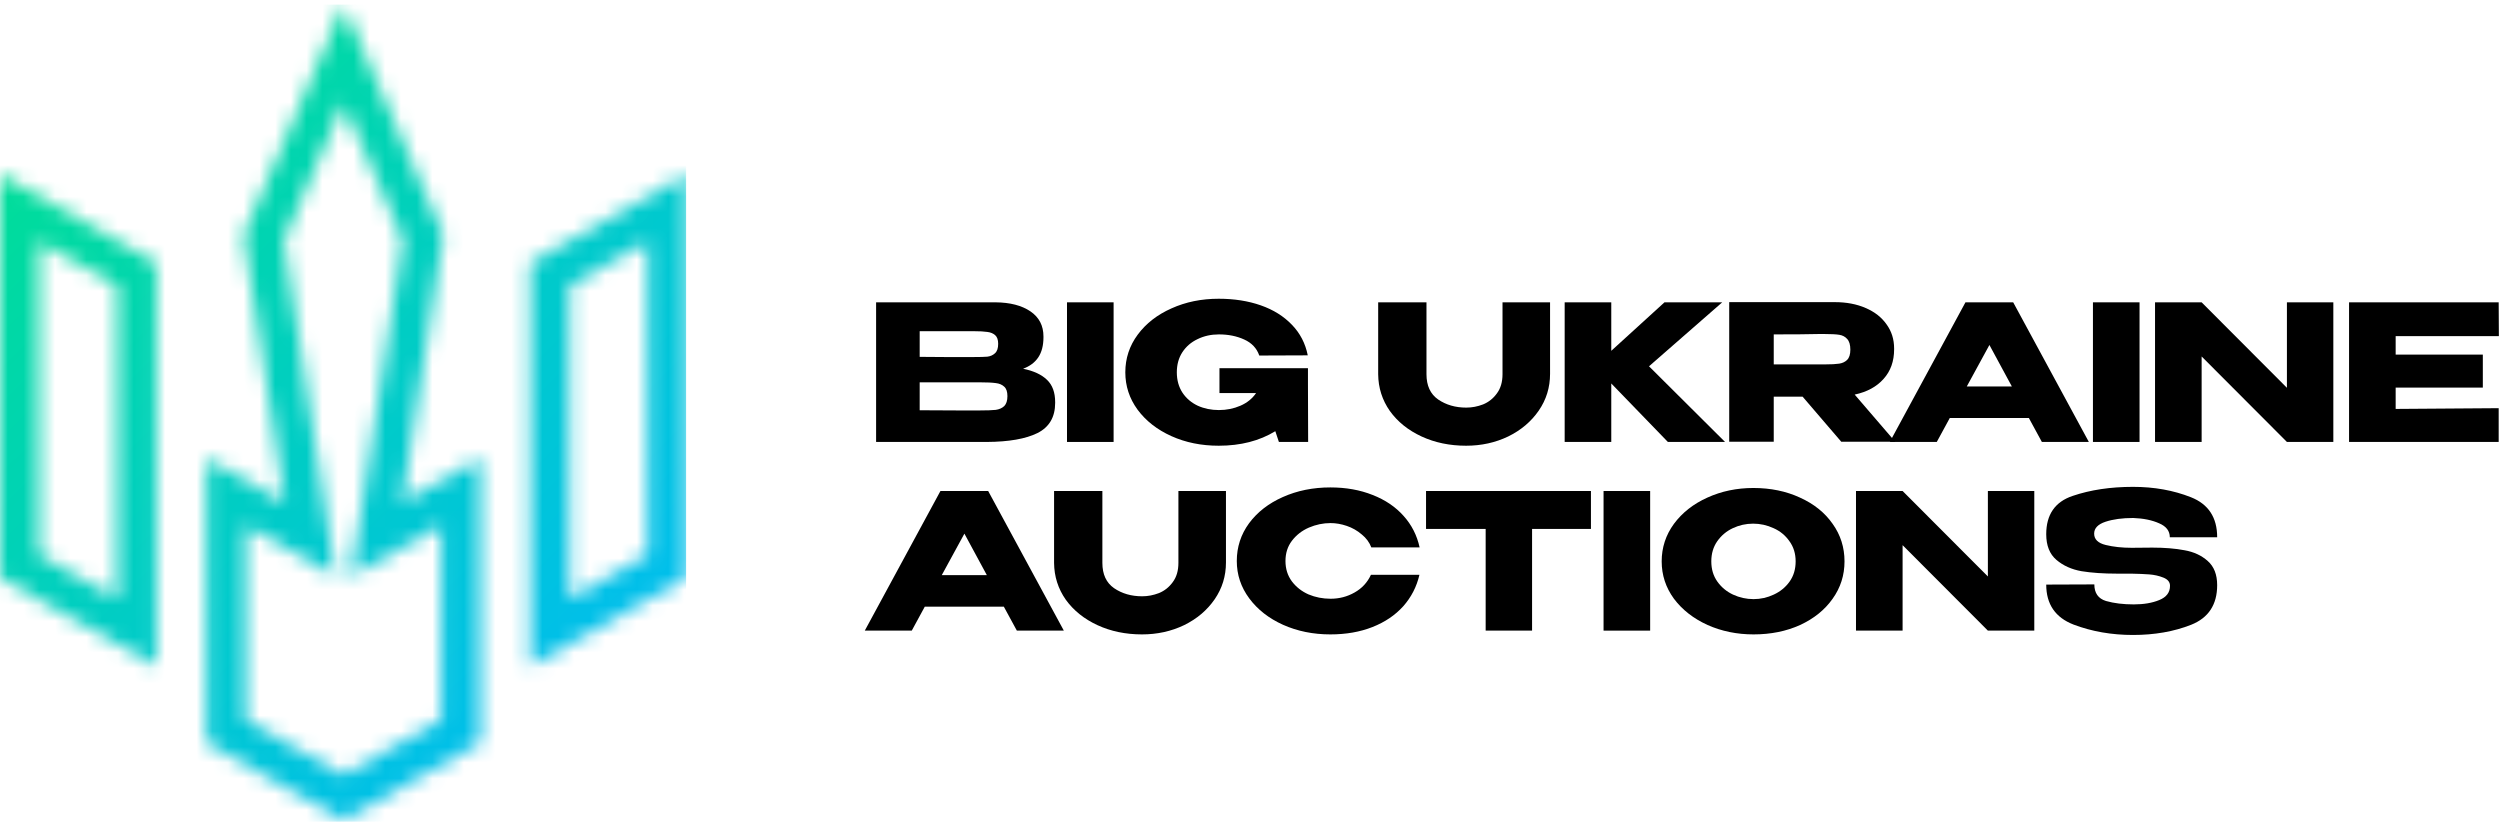 <svg width="159" height="53" viewBox="0 0 159 53" fill="none" xmlns="http://www.w3.org/2000/svg">
<g id="Group 93">
<g id="big Ukraine Auctions">
<path id="Vector" d="M136.884 34.828C137.668 34.828 138.352 34.884 138.936 34.996C139.528 35.1 140.02 35.328 140.412 35.68C140.812 36.032 141.012 36.544 141.012 37.216C141.012 38.456 140.46 39.296 139.356 39.736C138.26 40.168 137.028 40.384 135.66 40.384C134.3 40.384 133.04 40.164 131.88 39.724C130.72 39.276 130.14 38.428 130.14 37.18L133.2 37.168C133.2 37.72 133.448 38.072 133.944 38.224C134.448 38.368 135.036 38.44 135.708 38.44C136.34 38.44 136.88 38.348 137.328 38.164C137.784 37.98 138.012 37.68 138.012 37.264V37.252C138.012 37.02 137.872 36.848 137.592 36.736C137.312 36.624 137.012 36.556 136.692 36.532C136.372 36.508 135.988 36.492 135.54 36.484H134.64C133.776 36.484 133.024 36.432 132.384 36.328C131.752 36.216 131.22 35.976 130.788 35.608C130.356 35.24 130.14 34.696 130.14 33.976C130.14 32.728 130.7 31.916 131.82 31.54C132.948 31.156 134.228 30.964 135.66 30.964C137.004 30.964 138.232 31.184 139.344 31.624C140.456 32.064 141.012 32.912 141.012 34.168H138C138 33.768 137.772 33.472 137.316 33.28C136.868 33.08 136.32 32.968 135.672 32.944C134.976 32.944 134.388 33.024 133.908 33.184C133.428 33.344 133.188 33.596 133.188 33.94C133.188 34.3 133.432 34.54 133.92 34.66C134.408 34.78 134.96 34.84 135.576 34.84L136.884 34.828Z" fill="black"/>
<path id="Vector_2" d="M121.005 40.108H118.041V31.228L121.005 40.108ZM129.381 40.108H126.429H129.381ZM126.429 36.664V31.228H129.381V40.108H126.429L121.005 34.672V40.108H118.041V31.228H121.005L126.429 36.664Z" fill="black"/>
<path id="Vector_3" d="M111.515 31.036C112.611 31.036 113.599 31.24 114.479 31.648C115.367 32.048 116.059 32.604 116.555 33.316C117.059 34.02 117.311 34.816 117.311 35.704C117.311 36.584 117.059 37.376 116.555 38.08C116.059 38.784 115.371 39.34 114.491 39.748C113.611 40.148 112.623 40.348 111.527 40.348C110.471 40.348 109.495 40.148 108.599 39.748C107.703 39.34 106.991 38.784 106.463 38.08C105.943 37.368 105.683 36.576 105.683 35.704C105.683 34.824 105.943 34.028 106.463 33.316C106.991 32.604 107.699 32.048 108.587 31.648C109.483 31.24 110.459 31.036 111.515 31.036ZM111.527 38.104C111.975 38.104 112.403 38.008 112.811 37.816C113.227 37.624 113.563 37.348 113.819 36.988C114.075 36.628 114.203 36.2 114.203 35.704C114.203 35.208 114.071 34.78 113.807 34.42C113.551 34.052 113.215 33.776 112.799 33.592C112.383 33.4 111.951 33.304 111.503 33.304C111.047 33.304 110.615 33.4 110.207 33.592C109.799 33.784 109.467 34.064 109.211 34.432C108.963 34.792 108.839 35.216 108.839 35.704C108.839 36.2 108.967 36.628 109.223 36.988C109.479 37.348 109.811 37.624 110.219 37.816C110.635 38.008 111.071 38.104 111.527 38.104Z" fill="black"/>
<path id="Vector_4" d="M104.95 40.108H101.986V31.228H104.95V40.108Z" fill="black"/>
<path id="Vector_5" d="M90.696 33.628V31.228H101.184L90.696 33.628ZM101.184 31.228V33.64H97.44V40.108H94.488V33.64H90.696V31.228H101.184Z" fill="black"/>
<path id="Vector_6" d="M78.66 35.68C78.66 34.792 78.92 33.992 79.44 33.28C79.968 32.568 80.684 32.012 81.588 31.612C82.5 31.204 83.508 31 84.612 31C85.604 31 86.5 31.16 87.3 31.48C88.1 31.792 88.756 32.236 89.268 32.812C89.78 33.38 90.12 34.048 90.288 34.816H87.216C87.096 34.496 86.892 34.22 86.604 33.988C86.324 33.748 86.008 33.568 85.656 33.448C85.304 33.328 84.96 33.268 84.624 33.268C84.152 33.268 83.692 33.364 83.244 33.556C82.804 33.748 82.444 34.028 82.164 34.396C81.892 34.756 81.756 35.184 81.756 35.68C81.756 36.176 81.892 36.608 82.164 36.976C82.436 37.336 82.788 37.612 83.22 37.804C83.66 37.988 84.128 38.08 84.624 38.08C85.176 38.08 85.684 37.948 86.148 37.684C86.62 37.42 86.968 37.044 87.192 36.556H90.276C90.1 37.316 89.756 37.984 89.244 38.56C88.732 39.128 88.08 39.568 87.288 39.88C86.496 40.192 85.604 40.348 84.612 40.348C83.516 40.348 82.512 40.144 81.6 39.736C80.696 39.328 79.98 38.768 79.452 38.056C78.924 37.344 78.66 36.552 78.66 35.68Z" fill="black"/>
<path id="Vector_7" d="M74.947 31.228H77.971V35.776C77.971 36.64 77.731 37.42 77.251 38.116C76.771 38.812 76.123 39.36 75.307 39.76C74.491 40.152 73.599 40.348 72.631 40.348C71.591 40.348 70.647 40.152 69.799 39.76C68.951 39.368 68.279 38.828 67.783 38.14C67.295 37.444 67.047 36.664 67.039 35.8V31.228H70.111V35.8C70.111 36.528 70.359 37.064 70.855 37.408C71.359 37.752 71.955 37.924 72.643 37.924C73.003 37.924 73.359 37.856 73.711 37.72C74.063 37.576 74.355 37.344 74.587 37.024C74.827 36.704 74.947 36.296 74.947 35.8V31.228Z" fill="black"/>
<path id="Vector_8" d="M67.66 40.108H64.672L63.844 38.584H58.816L57.988 40.108H55L59.812 31.228H62.848L67.66 40.108ZM61.336 33.94L59.896 36.58H62.764L61.336 33.94Z" fill="black"/>
<path id="Vector_9" d="M157.908 24.652H152.364V26.008L158.916 25.96V28.108H149.4V19.228H158.916L158.928 21.376H152.364V22.552H157.908V24.652Z" fill="black"/>
<path id="Vector_10" d="M140.024 28.108H137.06V19.228L140.024 28.108ZM148.4 28.108H145.448H148.4ZM145.448 24.664V19.228H148.4V28.108H145.448L140.024 22.672V28.108H137.06V19.228H140.024L145.448 24.664Z" fill="black"/>
<path id="Vector_11" d="M136.075 28.108H133.111V19.228H136.075V28.108Z" fill="black"/>
<path id="Vector_12" d="M132.851 28.108H129.863L129.035 26.584H124.007L123.179 28.108H120.191L125.003 19.228H128.039L132.851 28.108ZM126.527 21.94L125.087 24.58H127.955L126.527 21.94Z" fill="black"/>
<path id="Vector_13" d="M117.106 28.096L114.646 25.228H112.81V28.096H109.978V19.216H116.686C117.43 19.216 118.086 19.34 118.654 19.588C119.23 19.836 119.674 20.184 119.986 20.632C120.306 21.072 120.466 21.584 120.466 22.168V22.216C120.466 22.976 120.242 23.604 119.794 24.1C119.354 24.596 118.742 24.928 117.958 25.096L120.538 28.096H117.106ZM117.682 22.24C117.682 21.928 117.614 21.7 117.478 21.556C117.35 21.412 117.182 21.324 116.974 21.292C116.766 21.26 116.462 21.244 116.062 21.244H115.63C115.038 21.26 114.098 21.268 112.81 21.268V23.176H116.038H116.062C116.462 23.176 116.766 23.16 116.974 23.128C117.182 23.096 117.35 23.016 117.478 22.888C117.614 22.752 117.682 22.536 117.682 22.24Z" fill="black"/>
<path id="Vector_14" d="M104.877 23.296L109.713 28.108H106.077L102.477 24.388V28.108H99.513V19.228H102.477V22.312L105.861 19.228H109.533L104.877 23.296Z" fill="black"/>
<path id="Vector_15" d="M95.56 19.228H98.584V23.776C98.584 24.64 98.344 25.42 97.864 26.116C97.384 26.812 96.736 27.36 95.92 27.76C95.104 28.152 94.212 28.348 93.244 28.348C92.204 28.348 91.26 28.152 90.412 27.76C89.564 27.368 88.892 26.828 88.396 26.14C87.908 25.444 87.66 24.664 87.652 23.8V19.228H90.724V23.8C90.724 24.528 90.972 25.064 91.468 25.408C91.972 25.752 92.568 25.924 93.256 25.924C93.616 25.924 93.972 25.856 94.324 25.72C94.676 25.576 94.968 25.344 95.2 25.024C95.44 24.704 95.56 24.296 95.56 23.8V19.228Z" fill="black"/>
<path id="Vector_16" d="M83.198 28.108H81.338L81.11 27.424C80.102 28.04 78.902 28.348 77.51 28.348C76.406 28.348 75.402 28.144 74.498 27.736C73.594 27.328 72.878 26.768 72.35 26.056C71.83 25.344 71.57 24.552 71.57 23.68C71.57 22.792 71.834 21.992 72.362 21.28C72.89 20.568 73.606 20.012 74.51 19.612C75.414 19.204 76.414 19 77.51 19C78.494 19 79.386 19.14 80.186 19.42C80.986 19.7 81.646 20.112 82.166 20.656C82.686 21.192 83.022 21.84 83.174 22.6L80.09 22.612C79.93 22.148 79.61 21.808 79.13 21.592C78.658 21.376 78.122 21.268 77.522 21.268C77.026 21.268 76.574 21.368 76.166 21.568C75.758 21.76 75.434 22.04 75.194 22.408C74.962 22.768 74.846 23.192 74.846 23.68C74.846 24.176 74.966 24.608 75.206 24.976C75.446 25.336 75.77 25.612 76.178 25.804C76.586 25.988 77.034 26.08 77.522 26.08C78.01 26.08 78.466 25.988 78.89 25.804C79.314 25.62 79.646 25.352 79.886 25H77.558V23.416H83.186V24.46L83.198 28.108Z" fill="black"/>
<path id="Vector_17" d="M70.825 28.108H67.861V19.228H70.825V28.108Z" fill="black"/>
<path id="Vector_18" d="M65.068 23.452C65.74 23.588 66.248 23.824 66.592 24.16C66.936 24.488 67.108 24.96 67.108 25.576V25.624C67.108 26.528 66.732 27.168 65.98 27.544C65.236 27.912 64.164 28.1 62.764 28.108H62.74H62.272H55.72V19.228H63.316C64.244 19.236 64.984 19.428 65.536 19.804C66.088 20.18 66.364 20.712 66.364 21.4V21.448C66.364 21.968 66.256 22.392 66.04 22.72C65.824 23.048 65.5 23.292 65.068 23.452ZM61.924 22.708C62.324 22.708 62.616 22.7 62.8 22.684C62.992 22.66 63.152 22.588 63.28 22.468C63.416 22.348 63.484 22.148 63.484 21.868C63.484 21.612 63.42 21.428 63.292 21.316C63.164 21.204 63 21.136 62.8 21.112C62.6 21.08 62.308 21.064 61.924 21.064H61.912H58.492V22.696C59.316 22.696 59.86 22.7 60.124 22.708H60.7H61.924ZM62.32 26.104C62.768 26.104 63.104 26.092 63.328 26.068C63.552 26.036 63.732 25.956 63.868 25.828C64.004 25.692 64.072 25.48 64.072 25.192C64.072 24.912 64.004 24.712 63.868 24.592C63.732 24.464 63.552 24.388 63.328 24.364C63.104 24.332 62.768 24.316 62.32 24.316H62.308H58.492V26.092C59.62 26.092 60.42 26.096 60.892 26.104C61.372 26.104 61.7 26.104 61.876 26.104H62.32Z" fill="black"/>
</g>
<g id="Mask group">
<mask id="mask0_892_336" style="mask-type:alpha" maskUnits="userSpaceOnUse" x="0" y="0" width="44" height="53">
<g id="Group 3">
<path id="SVGID_10_" d="M28.192 14.947L21.84 0.294L15.488 14.947L18.111 31.967L13.134 29.146V47.228L21.84 52.162L30.546 47.228V29.146L25.569 31.967L28.192 14.947ZM28.058 33.415V45.779L21.84 49.303L15.621 45.779V33.415L21.352 36.662L18.056 15.277L21.84 6.548L25.624 15.277L22.328 36.662L28.058 33.415Z" fill="black"/>
<path id="SVGID_13_" d="M0 36.731L9.95 42.37V16.725L0 11.087V36.731ZM2.487 15.356L7.462 18.175V38.101L2.487 35.282V15.356Z" fill="black"/>
<path id="SVGID_16_" d="M33.73 16.725V42.37L43.68 36.731V11.087L33.73 16.725ZM41.192 35.282L36.217 38.101V18.175L41.192 15.356V35.282Z" fill="black"/>
</g>
</mask>
<g mask="url(#mask0_892_336)">
<g id="Group">
<path id="Vector_19" d="M43.636 0.294H0V52.259H43.636V0.294Z" fill="url(#paint0_linear_892_336)"/>
</g>
</g>
</g>
</g>
<defs>
<linearGradient id="paint0_linear_892_336" x1="-2.249" y1="2.514" x2="45.27" y2="50.645" gradientUnits="userSpaceOnUse">
<stop stop-color="#00E28C"/>
<stop offset="1" stop-color="#00B7FF"/>
</linearGradient>
</defs>
</svg>
